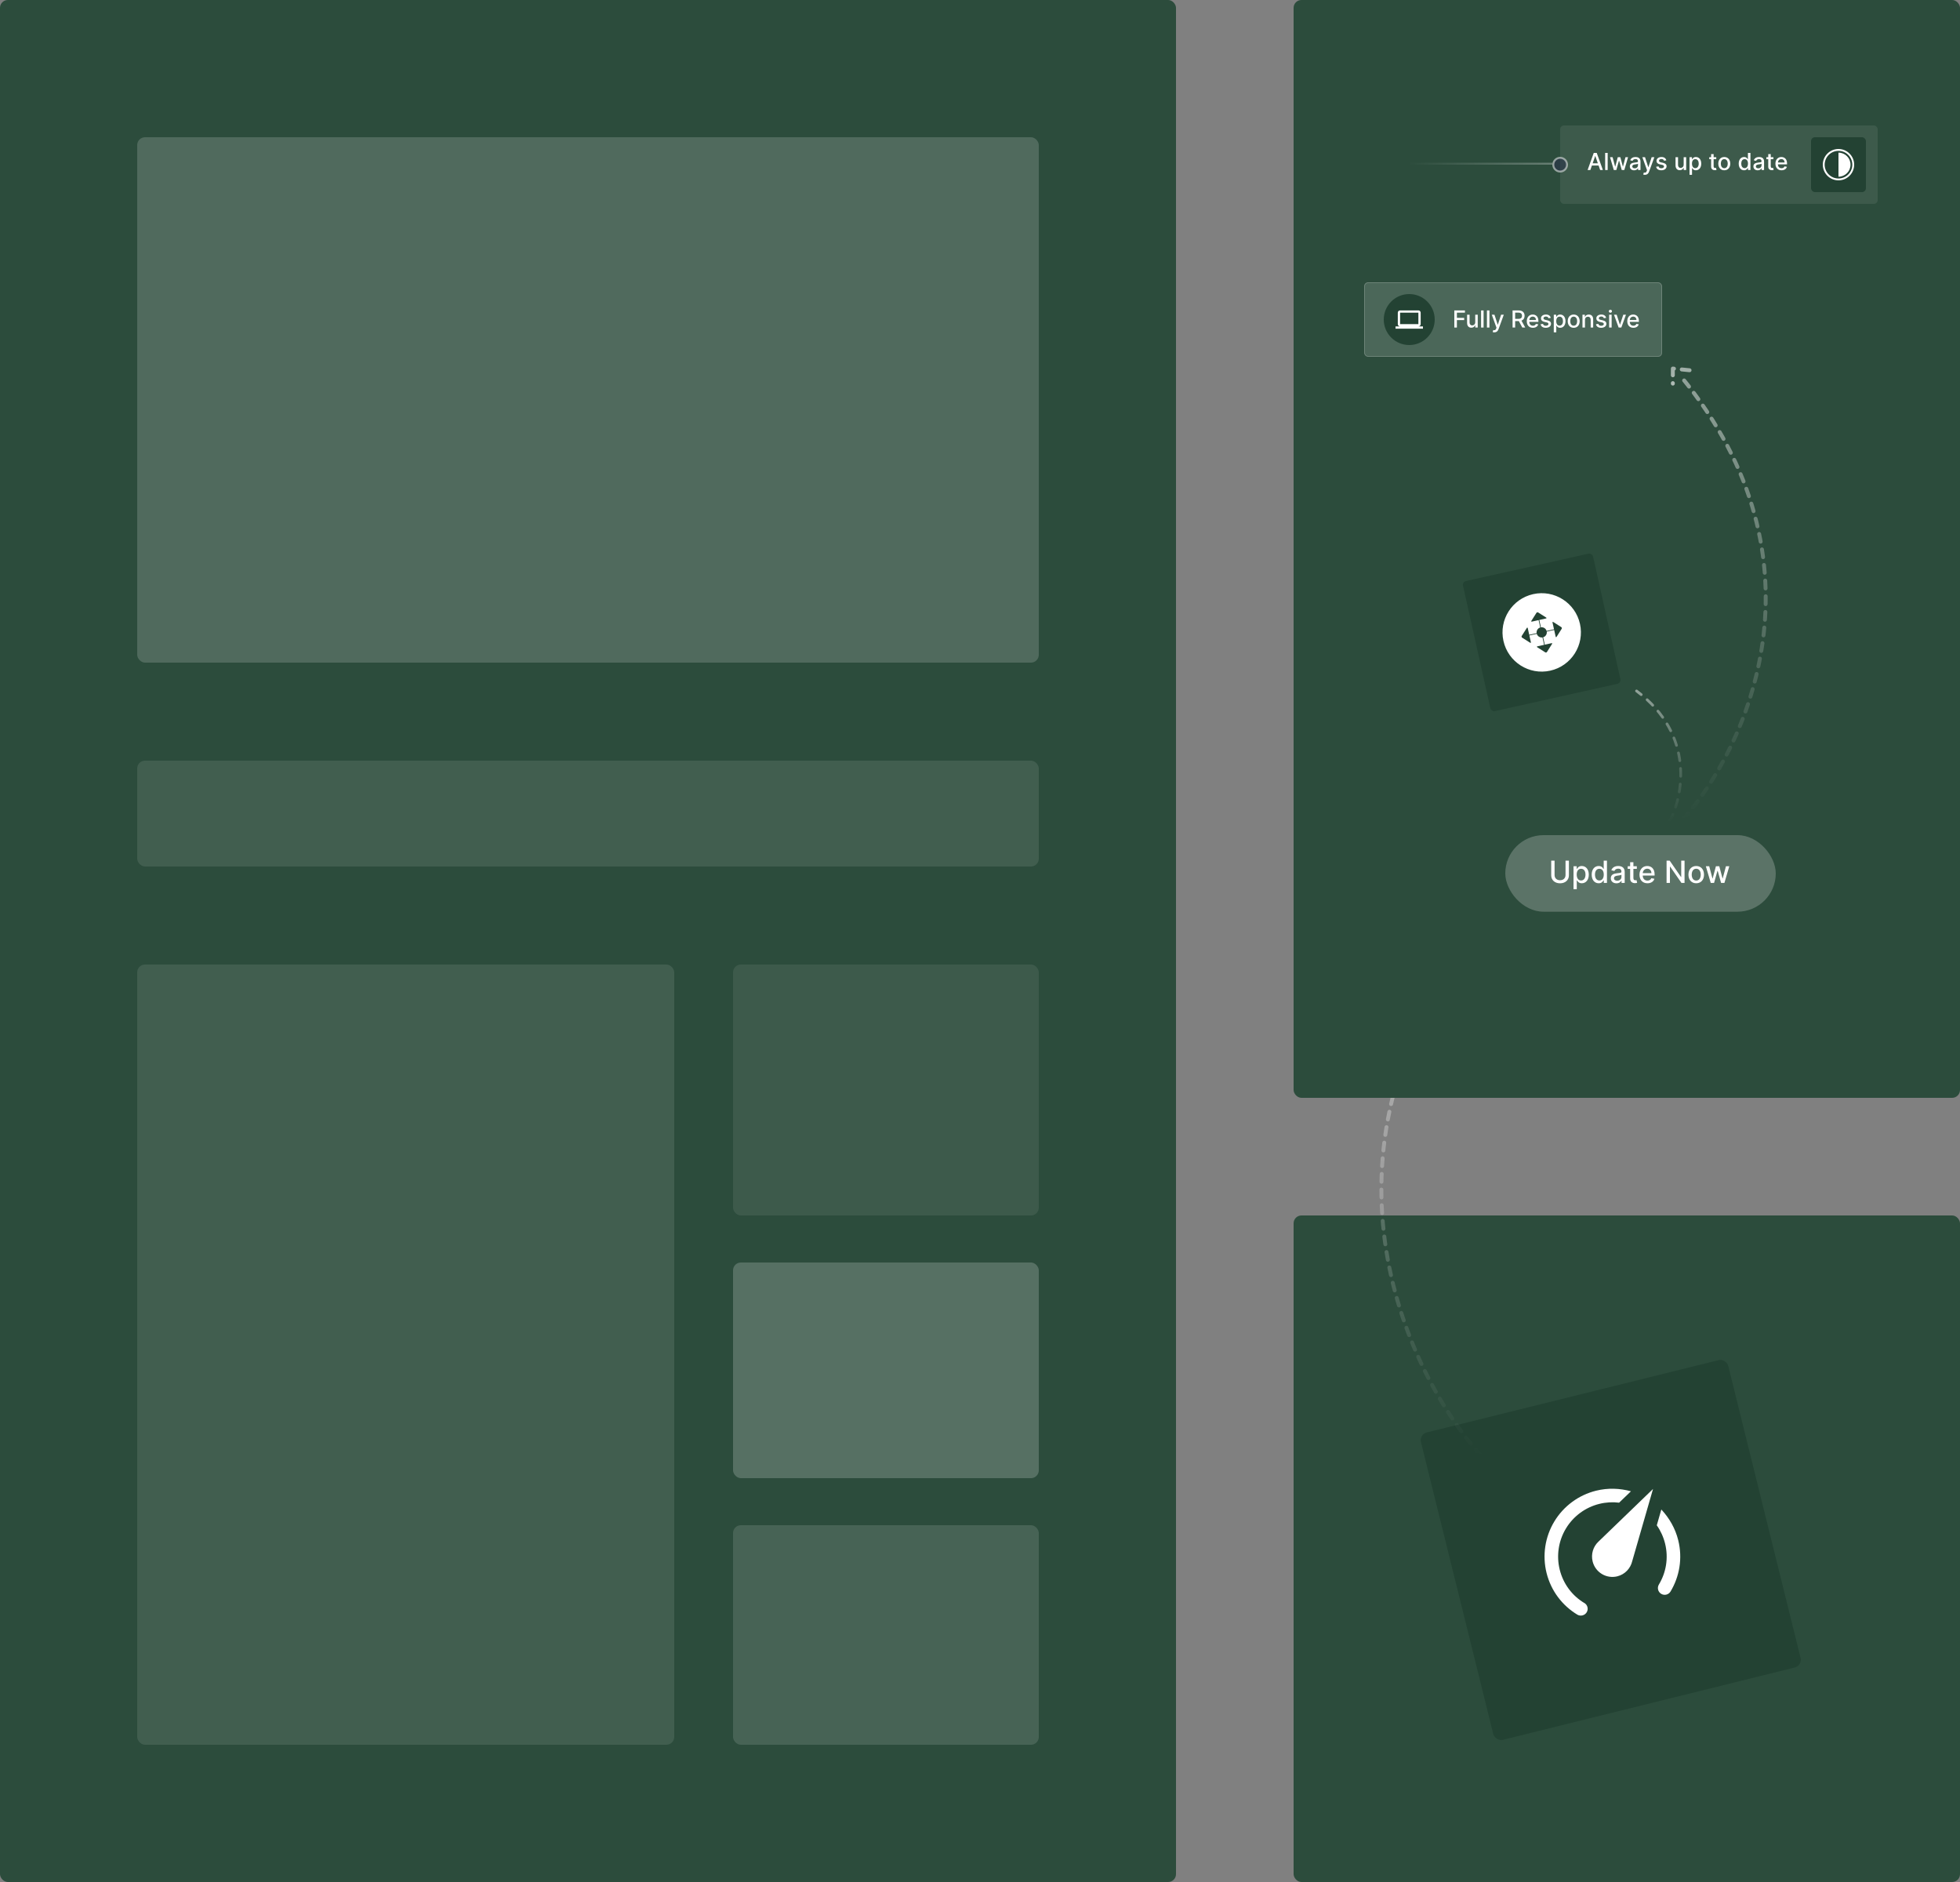 <svg width="500" height="480" viewBox="0 0 500 480" fill="none" xmlns="http://www.w3.org/2000/svg">
<rect x="0" y="0" width="500" height="480" fill="#808080" stroke="none"/>
<rect x="330" y="310" width="170" height="170" rx="2" fill="#2c4c3c"/>
<rect x="362" y="365.831" width="80.765" height="80.765" rx="2" transform="rotate(-13.913 362 365.831)" fill="#234233"/>
<path d="M412.572 402.039C411.235 402.37 409.822 402.156 408.643 401.445C407.464 400.734 406.615 399.584 406.284 398.247C405.818 396.366 406.435 394.466 407.718 393.239L421.691 379.757L416.388 398.152C415.956 400.006 414.538 401.552 412.572 402.039ZM407.162 380.2C410.203 379.447 413.25 379.583 416.061 380.349L413.037 383.256C411.434 383.047 409.675 383.144 407.995 383.56C404.43 384.443 401.363 386.705 399.467 389.85C397.571 392.995 397.002 396.764 397.884 400.328C398.804 404.041 401.131 407.03 404.167 408.846L404.183 408.842C405.001 409.334 405.263 410.393 404.77 411.21C404.277 412.028 403.202 412.294 402.389 411.818C398.595 409.531 395.673 405.797 394.525 401.16C393.421 396.705 394.132 391.994 396.502 388.063C398.873 384.132 402.707 381.304 407.162 380.2ZM428.123 392.838C429.271 397.474 428.43 402.14 426.143 405.934C425.646 406.735 424.587 406.997 423.77 406.504C422.952 406.011 422.69 404.953 423.183 404.135C425.016 401.096 425.683 397.382 424.763 393.67C424.347 391.99 423.612 390.389 422.649 389.023L423.808 384.992C425.826 387.166 427.365 389.78 428.123 392.838Z" fill="white"/>
<rect width="300" height="480" rx="2" fill="#2c4c3c"/>
<rect x="35" y="35" width="230" height="134" rx="2" fill="white" fill-opacity="0.17"/>
<rect opacity="0.1" x="35" y="194" width="230" height="27" rx="2" fill="white"/>
<rect opacity="0.1" x="35" y="246" width="137" height="199" rx="2" fill="white"/>
<rect opacity="0.08" x="187" y="246" width="78" height="64" rx="2" fill="white"/>
<rect opacity="0.2" x="187" y="322" width="78" height="55" rx="2" fill="white"/>
<rect opacity="0.2" x="187" y="389" width="78" height="56" rx="2" fill="white" fill-opacity="0.65"/>
<path d="M377.795 371.295C358.482 349.772 331.574 292.451 378.448 235.357" stroke="url(#paint0_linear_50_445)" stroke-linecap="round" stroke-linejoin="round" stroke-dasharray="2 2"/>
<path d="M375.753 233.513L380.883 233V237.617" stroke="url(#paint1_linear_50_445)" stroke-linecap="round" stroke-linejoin="round" stroke-dasharray="2 2"/>
<rect x="330" width="170" height="280" rx="2" fill="#2c4c3c"/>
<rect x="384" y="213" width="69" height="19.528" rx="9.764" fill="#5b7367"/>
<path d="M399.37 219.509V223.177C399.37 223.948 398.838 224.502 397.972 224.502C397.109 224.502 396.574 223.948 396.574 223.177V219.509H395.717V223.246C395.717 224.439 396.61 225.285 397.972 225.285C399.334 225.285 400.23 224.439 400.23 223.246V219.509H399.37Z" fill="white"/>
<path d="M401.41 226.788H402.239V224.527H402.289C402.439 224.799 402.744 225.274 403.521 225.274C404.553 225.274 405.302 224.447 405.302 223.068C405.302 221.687 404.541 220.874 403.512 220.874C402.722 220.874 402.436 221.357 402.289 221.62H402.22V220.93H401.41V226.788ZM402.222 223.06C402.222 222.17 402.611 221.579 403.335 221.579C404.087 221.579 404.464 222.214 404.464 223.06C404.464 223.914 404.075 224.566 403.335 224.566C402.622 224.566 402.222 223.956 402.222 223.06Z" fill="white"/>
<path d="M407.826 225.274C408.602 225.274 408.908 224.799 409.057 224.527H409.127V225.19H409.937V219.509H409.107V221.62H409.057C408.908 221.357 408.625 220.874 407.831 220.874C406.802 220.874 406.045 221.687 406.045 223.068C406.045 224.447 406.791 225.274 407.826 225.274ZM408.009 224.566C407.268 224.566 406.883 223.914 406.883 223.06C406.883 222.214 407.26 221.579 408.009 221.579C408.733 221.579 409.121 222.17 409.121 223.06C409.121 223.956 408.725 224.566 408.009 224.566Z" fill="white"/>
<path d="M412.36 225.285C413.065 225.285 413.462 224.927 413.62 224.608H413.653V225.19H414.463V222.361C414.463 221.121 413.487 220.874 412.81 220.874C412.039 220.874 411.329 221.185 411.051 221.962L411.831 222.139C411.953 221.837 412.263 221.545 412.821 221.545C413.356 221.545 413.631 221.826 413.631 222.308V222.328C413.631 222.63 413.32 222.624 412.555 222.713C411.747 222.808 410.921 223.018 410.921 223.986C410.921 224.824 411.55 225.285 412.36 225.285ZM412.541 224.619C412.072 224.619 411.734 224.408 411.734 223.998C411.734 223.554 412.127 223.396 412.607 223.332C412.876 223.296 413.514 223.224 413.634 223.104V223.654C413.634 224.158 413.231 224.619 412.541 224.619Z" fill="white"/>
<path d="M417.557 220.93H416.683V219.909H415.853V220.93H415.229V221.595H415.853V224.111C415.851 224.885 416.442 225.26 417.096 225.246C417.36 225.243 417.537 225.193 417.634 225.157L417.485 224.472C417.429 224.483 417.326 224.508 417.193 224.508C416.924 224.508 416.683 224.419 416.683 223.939V221.595H417.557V220.93Z" fill="white"/>
<path d="M420.265 225.276C421.194 225.276 421.851 224.819 422.04 224.125L421.255 223.984C421.105 224.386 420.745 224.591 420.273 224.591C419.563 224.591 419.086 224.131 419.064 223.31H422.093V223.016C422.093 221.476 421.172 220.874 420.206 220.874C419.019 220.874 418.237 221.778 418.237 223.088C418.237 224.411 419.008 225.276 420.265 225.276ZM419.066 222.688C419.1 222.084 419.538 221.559 420.212 221.559C420.856 221.559 421.277 222.036 421.28 222.688H419.066Z" fill="white"/>
<path d="M429.732 219.509H428.883V223.681H428.83L425.94 219.509H425.147V225.19H426.004V221.024H426.057L428.944 225.19H429.732V219.509Z" fill="white"/>
<path d="M432.71 225.276C433.912 225.276 434.697 224.397 434.697 223.079C434.697 221.753 433.912 220.874 432.71 220.874C431.509 220.874 430.724 221.753 430.724 223.079C430.724 224.397 431.509 225.276 432.71 225.276ZM432.713 224.58C431.928 224.58 431.562 223.895 431.562 223.077C431.562 222.261 431.928 221.568 432.713 221.568C433.493 221.568 433.859 222.261 433.859 223.077C433.859 223.895 433.493 224.58 432.713 224.58Z" fill="white"/>
<path d="M436.416 225.19H437.26L438.125 222.114H438.189L439.054 225.19H439.9L441.151 220.93H440.294L439.465 224.045H439.423L438.591 220.93H437.734L436.896 224.059H436.855L436.02 220.93H435.163L436.416 225.19Z" fill="white"/>
<path d="M429.313 209C445.373 191.102 467.749 143.437 428.77 95.96" stroke="url(#paint2_linear_50_445)" stroke-linecap="round" stroke-linejoin="round" stroke-dasharray="2 2"/>
<path d="M431.011 94.427L426.746 94V97.839" stroke="url(#paint3_linear_50_445)" stroke-linecap="round" stroke-linejoin="round" stroke-dasharray="2 2"/>
<path d="M425.919 209.552C429.35 203.094 432.466 187.389 417.488 176.228" stroke="url(#paint4_linear_50_445)" stroke-width="0.7" stroke-linecap="round" stroke-linejoin="round" stroke-dasharray="2 2"/>
<rect x="348" y="72" width="76" height="19" rx="1" fill="white" fill-opacity="0.15"/>
<rect x="348.1" y="72.1" width="75.8" height="18.8" rx="0.9" stroke="white" stroke-opacity="0.19" stroke-width="0.2"/>
<path d="M371 83.538H371.658V81.636H373.512V81.071H371.658V79.742H373.706V79.175H371V83.538Z" fill="white"/>
<path d="M376.333 82.181C376.335 82.737 375.921 83.001 375.563 83.001C375.169 83.001 374.896 82.716 374.896 82.271V80.266H374.259V82.347C374.259 83.159 374.705 83.581 375.333 83.581C375.825 83.581 376.16 83.321 376.311 82.972H376.345V83.538H376.972V80.266H376.333V82.181Z" fill="white"/>
<path d="M378.465 79.175H377.828V83.538H378.465V79.175Z" fill="white"/>
<path d="M379.959 79.175H379.322V83.538H379.959V79.175Z" fill="white"/>
<path d="M381.219 84.766C381.745 84.766 382.077 84.491 382.267 83.975L383.62 80.272L382.932 80.266L382.103 82.805H382.069L381.24 80.266H380.558L381.756 83.581L381.677 83.798C381.515 84.233 381.287 84.269 380.938 84.173L380.784 84.695C380.861 84.729 381.027 84.766 381.219 84.766Z" fill="white"/>
<path d="M385.859 83.538H386.518V81.887H387.413C387.428 81.887 387.44 81.887 387.455 81.887L388.342 83.538H389.092L388.124 81.772C388.659 81.574 388.925 81.129 388.925 80.543C388.925 79.739 388.427 79.175 387.415 79.175H385.859V83.538ZM386.518 81.32V79.739H387.344C387.994 79.739 388.263 80.048 388.263 80.543C388.263 81.035 387.994 81.32 387.353 81.32H386.518Z" fill="white"/>
<path d="M391.045 83.604C391.759 83.604 392.264 83.253 392.409 82.72L391.806 82.612C391.691 82.921 391.414 83.078 391.051 83.078C390.506 83.078 390.139 82.724 390.122 82.094H392.449V81.868C392.449 80.685 391.742 80.223 391 80.223C390.088 80.223 389.487 80.918 389.487 81.923C389.487 82.94 390.08 83.604 391.045 83.604ZM390.124 81.617C390.15 81.152 390.487 80.749 391.004 80.749C391.499 80.749 391.823 81.116 391.825 81.617H390.124Z" fill="white"/>
<path d="M395.608 81.065C395.476 80.555 395.078 80.223 394.37 80.223C393.631 80.223 393.107 80.613 393.107 81.192C393.107 81.657 393.388 81.966 394.002 82.102L394.556 82.224C394.871 82.294 395.018 82.435 395.018 82.639C395.018 82.893 394.748 83.091 394.33 83.091C393.949 83.091 393.703 82.927 393.627 82.605L393.011 82.699C393.118 83.278 393.599 83.604 394.334 83.604C395.125 83.604 395.672 83.185 395.672 82.592C395.672 82.13 395.378 81.844 394.777 81.706L394.257 81.587C393.897 81.501 393.742 81.38 393.744 81.158C393.742 80.907 394.015 80.728 394.377 80.728C394.773 80.728 394.956 80.947 395.031 81.167L395.608 81.065Z" fill="white"/>
<path d="M396.373 84.766H397.01V83.029H397.048C397.163 83.238 397.398 83.602 397.994 83.602C398.787 83.602 399.362 82.967 399.362 81.908C399.362 80.847 398.778 80.223 397.988 80.223C397.381 80.223 397.161 80.594 397.048 80.796H396.995V80.266H396.373V84.766ZM396.997 81.902C396.997 81.218 397.295 80.764 397.851 80.764C398.429 80.764 398.719 81.252 398.719 81.902C398.719 82.558 398.42 83.059 397.851 83.059C397.304 83.059 396.997 82.59 396.997 81.902Z" fill="white"/>
<path d="M401.454 83.604C402.377 83.604 402.98 82.929 402.98 81.917C402.98 80.898 402.377 80.223 401.454 80.223C400.532 80.223 399.929 80.898 399.929 81.917C399.929 82.929 400.532 83.604 401.454 83.604ZM401.456 83.07C400.854 83.07 400.572 82.543 400.572 81.915C400.572 81.288 400.854 80.756 401.456 80.756C402.055 80.756 402.336 81.288 402.336 81.915C402.336 82.543 402.055 83.07 401.456 83.07Z" fill="white"/>
<path d="M404.328 81.595C404.328 81.073 404.648 80.775 405.091 80.775C405.523 80.775 405.786 81.058 405.786 81.533V83.538H406.423V81.457C406.423 80.647 405.977 80.223 405.308 80.223C404.816 80.223 404.494 80.451 404.343 80.798H404.303V80.266H403.691V83.538H404.328V81.595Z" fill="white"/>
<path d="M409.729 81.065C409.597 80.555 409.199 80.223 408.491 80.223C407.752 80.223 407.228 80.613 407.228 81.192C407.228 81.657 407.509 81.966 408.123 82.102L408.677 82.224C408.992 82.294 409.139 82.435 409.139 82.639C409.139 82.893 408.869 83.091 408.451 83.091C408.07 83.091 407.825 82.927 407.748 82.605L407.132 82.699C407.239 83.278 407.72 83.604 408.455 83.604C409.246 83.604 409.793 83.185 409.793 82.592C409.793 82.13 409.499 81.844 408.898 81.706L408.379 81.587C408.018 81.501 407.863 81.38 407.865 81.158C407.863 80.907 408.136 80.728 408.498 80.728C408.894 80.728 409.077 80.947 409.152 81.167L409.729 81.065Z" fill="white"/>
<path d="M410.494 83.538H411.131V80.266H410.494V83.538ZM410.816 79.761C411.035 79.761 411.218 79.59 411.218 79.381C411.218 79.173 411.035 79 410.816 79C410.594 79 410.413 79.173 410.413 79.381C410.413 79.59 410.594 79.761 410.816 79.761Z" fill="white"/>
<path d="M414.788 80.266H414.104L413.277 82.784H413.243L412.414 80.266H411.73L412.919 83.538H413.601L414.788 80.266Z" fill="white"/>
<path d="M416.68 83.604C417.393 83.604 417.898 83.253 418.043 82.72L417.44 82.612C417.325 82.921 417.048 83.078 416.686 83.078C416.141 83.078 415.774 82.724 415.757 82.094H418.084V81.868C418.084 80.685 417.376 80.223 416.635 80.223C415.723 80.223 415.122 80.918 415.122 81.923C415.122 82.94 415.714 83.604 416.68 83.604ZM415.759 81.617C415.785 81.152 416.121 80.749 416.639 80.749C417.134 80.749 417.457 81.116 417.46 81.617H415.759Z" fill="white"/>
<circle cx="359.5" cy="81.5" r="6.5" fill="#234233"/>
<path d="M357.167 79.75H361.833V82.667H357.167V79.75ZM361.833 83.25C361.988 83.25 362.136 83.189 362.246 83.079C362.355 82.97 362.417 82.821 362.417 82.667V79.75C362.417 79.426 362.154 79.167 361.833 79.167H357.167C356.843 79.167 356.583 79.426 356.583 79.75V82.667C356.583 82.821 356.645 82.97 356.754 83.079C356.864 83.189 357.012 83.25 357.167 83.25H356V83.833H363V83.25H361.833Z" fill="white"/>
<rect x="373" y="148.4" width="34" height="34" rx="1" transform="rotate(-12.571 373 148.4)" fill="#234233"/>
<circle cx="393.293" cy="161.293" r="10" transform="rotate(-12.571 393.293 161.293)" fill="white"/>
<g clip-path="url(#clip0_50_445)">
<path d="M398.281 159.94L396.256 158.654C396.106 158.558 396.015 158.621 396.054 158.796L396.433 160.496L394.539 160.919C394.355 160.293 393.738 159.901 393.094 160L392.675 158.119L394.375 157.74C394.55 157.701 394.569 157.593 394.418 157.497L392.393 156.21C392.242 156.115 392.043 156.159 391.948 156.309L390.661 158.335C390.565 158.485 390.629 158.576 390.803 158.537L392.504 158.158L392.923 160.037C392.298 160.222 391.905 160.838 392.005 161.483L390.111 161.905L389.732 160.206C389.693 160.031 389.584 160.012 389.489 160.163L388.202 162.188C388.106 162.338 388.151 162.538 388.301 162.633L390.326 163.92C390.477 164.015 390.567 163.952 390.528 163.778L390.149 162.076L392.04 161.654C392.225 162.279 392.842 162.672 393.486 162.572L393.908 164.464L392.208 164.843C392.034 164.882 392.015 164.991 392.165 165.086L394.191 166.373C394.341 166.468 394.54 166.424 394.636 166.274L395.923 164.248C396.018 164.098 395.955 164.007 395.78 164.046L394.082 164.425L393.661 162.536C394.286 162.351 394.678 161.735 394.579 161.091L396.471 160.669L396.85 162.369C396.889 162.544 396.997 162.563 397.093 162.412L398.38 160.387C398.476 160.236 398.432 160.036 398.281 159.94Z" fill="#234233"/>
</g>
<g opacity="0.08">
<rect x="398" y="32" width="81" height="20" rx="1" fill="white"/>
<rect x="398.1" y="32.1" width="80.8" height="19.8" rx="0.9" stroke="white" stroke-opacity="0.19" stroke-width="0.2"/>
</g>
<rect x="462" y="35" width="14" height="14" rx="1" fill="#234233"/>
<path d="M468.998 38C466.791 38 465 39.791 465 41.998C465 44.209 466.791 46 468.998 46C471.209 46 473 44.209 473 41.998C473 39.791 471.209 38 468.998 38ZM469 45.524C467.054 45.524 465.476 43.946 465.476 42C465.476 40.054 467.054 38.476 469 38.476C470.946 38.476 472.524 40.054 472.524 42C472.524 43.946 470.946 45.524 469 45.524ZM469 38.928V45.069C470.694 45.069 472.071 43.692 472.071 41.998C472.071 40.308 470.694 38.928 469 38.928Z" fill="white"/>
<path d="M405.699 43.364L406.099 42.209H407.804L408.202 43.364H408.901L407.331 39H406.57L405 43.364H405.699ZM406.291 41.655L406.935 39.793H406.969L407.612 41.655H406.291Z" fill="white"/>
<path d="M410.117 39H409.48V43.364H410.117V39Z" fill="white"/>
<path d="M411.684 43.364H412.332L412.996 41.001H413.045L413.71 43.364H414.36L415.321 40.091H414.663L414.026 42.484H413.994L413.354 40.091H412.696L412.053 42.494H412.021L411.379 40.091H410.721L411.684 43.364Z" fill="white"/>
<path d="M416.878 43.436C417.419 43.436 417.724 43.161 417.845 42.916H417.871V43.364H418.493V41.19C418.493 40.238 417.743 40.048 417.223 40.048C416.631 40.048 416.085 40.287 415.872 40.883L416.471 41.02C416.565 40.788 416.803 40.564 417.232 40.564C417.643 40.564 417.854 40.779 417.854 41.15V41.165C417.854 41.397 417.615 41.393 417.027 41.461C416.407 41.533 415.772 41.695 415.772 42.439C415.772 43.082 416.256 43.436 416.878 43.436ZM417.017 42.925C416.656 42.925 416.396 42.763 416.396 42.447C416.396 42.106 416.699 41.985 417.068 41.936C417.274 41.908 417.764 41.853 417.856 41.761V42.183C417.856 42.571 417.547 42.925 417.017 42.925Z" fill="white"/>
<path d="M419.627 44.591C420.153 44.591 420.486 44.316 420.675 43.8L422.028 40.097L421.34 40.091L420.511 42.631H420.477L419.648 40.091H418.967L420.164 43.406L420.085 43.624C419.923 44.058 419.695 44.094 419.346 43.999L419.192 44.521C419.269 44.555 419.435 44.591 419.627 44.591Z" fill="white"/>
<path d="M425.081 40.89C424.949 40.381 424.551 40.048 423.843 40.048C423.104 40.048 422.58 40.438 422.58 41.018C422.58 41.482 422.861 41.791 423.475 41.928L424.029 42.049C424.344 42.119 424.491 42.26 424.491 42.465C424.491 42.718 424.22 42.916 423.803 42.916C423.421 42.916 423.176 42.752 423.1 42.43L422.484 42.524C422.59 43.104 423.072 43.43 423.807 43.43C424.597 43.43 425.145 43.01 425.145 42.418C425.145 41.955 424.851 41.67 424.25 41.531L423.73 41.412C423.37 41.327 423.215 41.205 423.217 40.984C423.215 40.732 423.487 40.553 423.85 40.553C424.246 40.553 424.429 40.773 424.504 40.992L425.081 40.89Z" fill="white"/>
<path d="M429.507 42.006C429.509 42.562 429.095 42.827 428.737 42.827C428.343 42.827 428.07 42.541 428.07 42.096V40.091H427.433V42.173C427.433 42.984 427.879 43.406 428.507 43.406C428.999 43.406 429.334 43.146 429.485 42.797H429.519V43.364H430.146V40.091H429.507V42.006Z" fill="white"/>
<path d="M431.002 44.591H431.639V42.854H431.677C431.792 43.063 432.027 43.428 432.623 43.428C433.416 43.428 433.991 42.793 433.991 41.734C433.991 40.673 433.407 40.048 432.617 40.048C432.01 40.048 431.79 40.419 431.677 40.621H431.624V40.091H431.002V44.591ZM431.626 41.727C431.626 41.043 431.924 40.59 432.48 40.59C433.058 40.59 433.348 41.077 433.348 41.727C433.348 42.383 433.049 42.884 432.48 42.884C431.933 42.884 431.626 42.416 431.626 41.727Z" fill="white"/>
<path d="M437.82 40.091H437.149V39.307H436.512V40.091H436.033V40.602H436.512V42.535C436.51 43.129 436.964 43.417 437.467 43.406C437.669 43.404 437.806 43.366 437.88 43.338L437.765 42.812C437.722 42.82 437.644 42.84 437.541 42.84C437.335 42.84 437.149 42.771 437.149 42.403V40.602H437.82V40.091Z" fill="white"/>
<path d="M439.869 43.43C440.791 43.43 441.394 42.754 441.394 41.742C441.394 40.724 440.791 40.048 439.869 40.048C438.946 40.048 438.343 40.724 438.343 41.742C438.343 42.754 438.946 43.43 439.869 43.43ZM439.871 42.895C439.268 42.895 438.987 42.369 438.987 41.74C438.987 41.114 439.268 40.581 439.871 40.581C440.469 40.581 440.751 41.114 440.751 41.74C440.751 42.369 440.469 42.895 439.871 42.895Z" fill="white"/>
<path d="M444.918 43.428C445.515 43.428 445.749 43.063 445.864 42.854H445.918V43.364H446.54V39H445.903V40.621H445.864C445.749 40.419 445.532 40.048 444.923 40.048C444.132 40.048 443.55 40.673 443.55 41.734C443.55 42.793 444.124 43.428 444.918 43.428ZM445.059 42.884C444.49 42.884 444.194 42.383 444.194 41.727C444.194 41.077 444.484 40.59 445.059 40.59C445.615 40.59 445.913 41.043 445.913 41.727C445.913 42.416 445.609 42.884 445.059 42.884Z" fill="white"/>
<path d="M448.401 43.436C448.943 43.436 449.247 43.161 449.369 42.916H449.394V43.364H450.017V41.19C450.017 40.238 449.267 40.048 448.747 40.048C448.154 40.048 447.609 40.287 447.396 40.883L447.994 41.02C448.088 40.788 448.327 40.564 448.755 40.564C449.166 40.564 449.377 40.779 449.377 41.15V41.165C449.377 41.397 449.139 41.393 448.551 41.461C447.931 41.533 447.296 41.695 447.296 42.439C447.296 43.082 447.779 43.436 448.401 43.436ZM448.54 42.925C448.18 42.925 447.92 42.763 447.92 42.447C447.92 42.106 448.222 41.985 448.591 41.936C448.798 41.908 449.288 41.853 449.379 41.761V42.183C449.379 42.571 449.07 42.925 448.54 42.925Z" fill="white"/>
<path d="M452.393 40.091H451.722V39.307H451.085V40.091H450.605V40.602H451.085V42.535C451.082 43.129 451.536 43.417 452.039 43.406C452.241 43.404 452.378 43.366 452.452 43.338L452.337 42.812C452.295 42.82 452.216 42.84 452.114 42.84C451.907 42.84 451.722 42.771 451.722 42.403V40.602H452.393V40.091Z" fill="white"/>
<path d="M454.473 43.43C455.187 43.43 455.692 43.078 455.836 42.545L455.233 42.437C455.118 42.746 454.841 42.903 454.479 42.903C453.934 42.903 453.567 42.55 453.55 41.919H455.877V41.693C455.877 40.511 455.17 40.048 454.428 40.048C453.516 40.048 452.915 40.743 452.915 41.749C452.915 42.765 453.508 43.43 454.473 43.43ZM453.552 41.442C453.578 40.977 453.915 40.575 454.432 40.575C454.927 40.575 455.251 40.941 455.253 41.442H453.552Z" fill="white"/>
<circle opacity="0.5" cx="398" cy="42" r="1.75" fill="#282C4D" stroke="white" stroke-width="0.5"/>
<line x1="347" y1="41.75" x2="396" y2="41.75" stroke="url(#paint5_linear_50_445)" stroke-width="0.5"/>
<defs>
<linearGradient id="paint0_linear_50_445" x1="374.3" y1="234.975" x2="361.897" y2="369.833" gradientUnits="userSpaceOnUse">
<stop stop-color="white" stop-opacity="0.48"/>
<stop offset="1" stop-color="white" stop-opacity="0"/>
</linearGradient>
<linearGradient id="paint1_linear_50_445" x1="378.318" y1="233" x2="378.318" y2="237.617" gradientUnits="userSpaceOnUse">
<stop stop-color="white" stop-opacity="0.55"/>
<stop offset="1" stop-color="white" stop-opacity="0.62"/>
</linearGradient>
<linearGradient id="paint2_linear_50_445" x1="432.22" y1="95.642" x2="442.533" y2="207.784" gradientUnits="userSpaceOnUse">
<stop stop-color="white" stop-opacity="0.48"/>
<stop offset="1" stop-color="white" stop-opacity="0"/>
</linearGradient>
<linearGradient id="paint3_linear_50_445" x1="428.878" y1="94" x2="428.878" y2="97.839" gradientUnits="userSpaceOnUse">
<stop stop-color="white" stop-opacity="0.55"/>
<stop offset="1" stop-color="white" stop-opacity="0.62"/>
</linearGradient>
<linearGradient id="paint4_linear_50_445" x1="418.483" y1="175.882" x2="429.732" y2="208.225" gradientUnits="userSpaceOnUse">
<stop stop-color="white" stop-opacity="0.48"/>
<stop offset="1" stop-color="white" stop-opacity="0"/>
</linearGradient>
<linearGradient id="paint5_linear_50_445" x1="396" y1="42" x2="359.25" y2="42" gradientUnits="userSpaceOnUse">
<stop stop-color="white" stop-opacity="0.28"/>
<stop offset="1" stop-color="white" stop-opacity="0"/>
</linearGradient>
<clipPath id="clip0_50_445">
<rect width="12" height="12" fill="white" transform="translate(386.13 156.742) rotate(-12.571)"/>
</clipPath>
</defs>
</svg>
